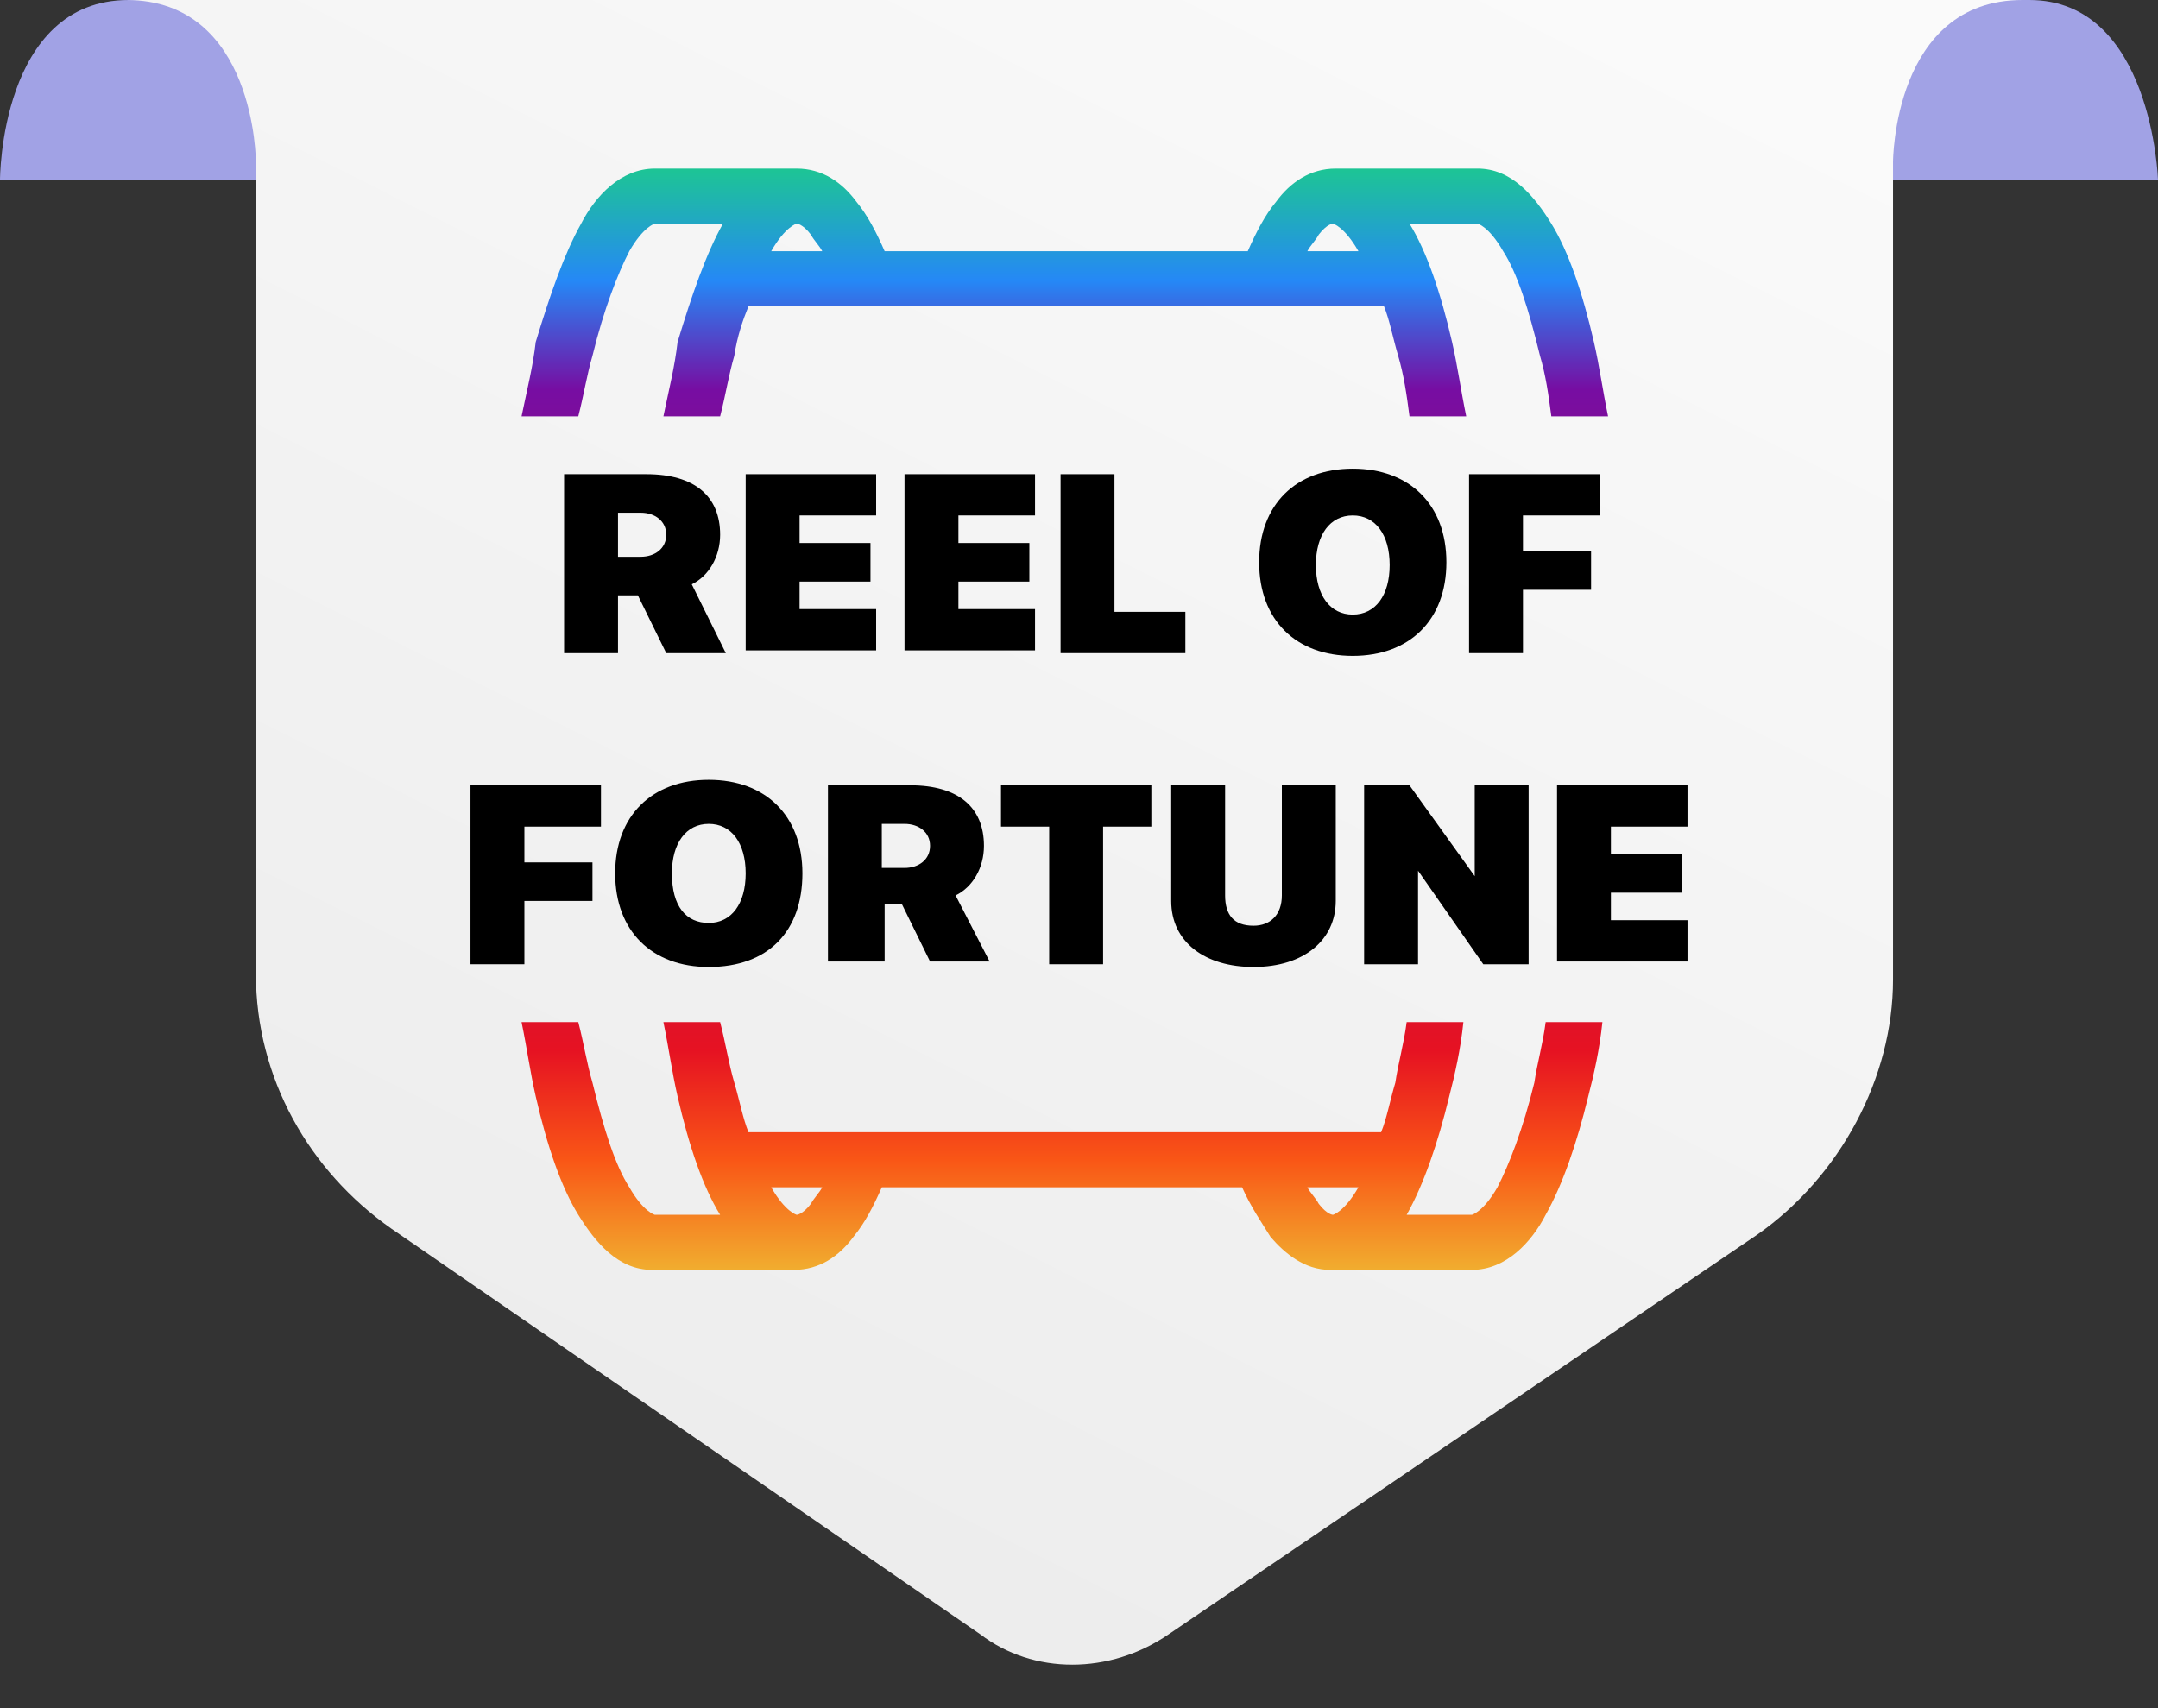 <svg width="48" height="38" viewBox="0 0 48 38" fill="none" xmlns="http://www.w3.org/2000/svg">
<rect x="0" y="0" width="48" height="38" fill="#333333" stroke="none"/>
<g clip-path="url(#clip0_109_11849)">
<g clip-path="url(#clip1_109_11849)">
<path d="M2.862 -3.94611e-06L45.138 -2.50185e-07C47.87 -1.13721e-08 48 4 48 4L-3.49691e-07 4C-3.49691e-07 4 0 -4.19629e-06 2.862 -3.94611e-06Z" fill="#A1A2E5"/>
<path d="M25.995 36.356L39.093 27.462C40.927 26.173 42.106 23.982 42.106 21.791L42.106 3.609C42.106 3.609 42.106 -2.66488e-07 44.987 -1.45649e-08C47.345 1.91554e-07 23.899 -1.85818e-06 23.899 -1.85818e-06C23.899 -1.85818e-06 -0.464 -3.98808e-06 2.81 -3.7018e-06C5.692 -3.44988e-06 5.692 3.609 5.692 3.609L5.692 21.662C5.692 23.982 6.871 26.044 8.705 27.333L21.803 36.356C22.982 37.258 24.685 37.258 25.995 36.356Z" fill="url(#paint0_linear_109_11849)"/>
<path fill-rule="evenodd" clip-rule="evenodd" d="M12.863 22.738H11.601C11.727 23.35 11.79 23.84 11.916 24.391C12.168 25.494 12.484 26.413 12.863 27.025C13.241 27.637 13.746 28.25 14.503 28.25H17.658C18.226 28.25 18.668 27.944 18.983 27.515C19.236 27.209 19.425 26.841 19.614 26.413H27.628C27.817 26.841 28.07 27.209 28.259 27.515C28.575 27.883 29.016 28.25 29.584 28.25H32.739C33.497 28.25 34.065 27.637 34.38 27.025C34.759 26.351 35.074 25.433 35.327 24.391C35.453 23.901 35.579 23.35 35.642 22.738H34.38C34.317 23.227 34.191 23.656 34.128 24.085C33.875 25.126 33.56 25.922 33.307 26.413C32.992 26.964 32.739 27.025 32.739 27.025H31.288C31.667 26.351 31.982 25.433 32.235 24.391C32.361 23.901 32.487 23.35 32.55 22.738H31.288C31.225 23.227 31.099 23.656 31.036 24.085C30.909 24.514 30.846 24.881 30.72 25.188H16.649C16.523 24.881 16.459 24.514 16.333 24.085C16.207 23.656 16.144 23.227 16.018 22.738H14.756C14.882 23.35 14.945 23.84 15.071 24.391C15.323 25.494 15.639 26.413 16.018 27.025H14.566C14.566 27.025 14.314 26.964 13.998 26.413C13.683 25.922 13.431 25.126 13.178 24.085C13.052 23.656 12.989 23.227 12.863 22.738ZM14.756 9.262H16.018C16.144 8.773 16.207 8.344 16.333 7.915C16.396 7.486 16.523 7.119 16.649 6.812H30.783C30.909 7.119 30.973 7.486 31.099 7.915C31.225 8.344 31.288 8.773 31.351 9.262H32.613C32.487 8.65 32.424 8.16 32.298 7.609C32.045 6.506 31.73 5.588 31.351 4.975H32.866C32.866 4.975 33.118 5.036 33.434 5.588C33.749 6.077 34.001 6.874 34.254 7.915C34.38 8.344 34.443 8.773 34.506 9.262H35.768C35.642 8.65 35.579 8.16 35.453 7.609C35.2 6.506 34.885 5.588 34.506 4.975C34.128 4.362 33.623 3.75 32.866 3.75H29.71C29.143 3.75 28.701 4.056 28.386 4.485C28.133 4.791 27.944 5.159 27.754 5.588H19.677C19.488 5.159 19.299 4.791 19.047 4.485C18.731 4.056 18.289 3.75 17.721 3.75H14.566C13.809 3.75 13.241 4.362 12.926 4.975C12.547 5.649 12.232 6.567 11.916 7.609C11.853 8.16 11.727 8.65 11.601 9.262H12.863C12.989 8.773 13.052 8.344 13.178 7.915C13.431 6.874 13.746 6.077 13.998 5.588C14.314 5.036 14.566 4.975 14.566 4.975H16.081C15.702 5.649 15.387 6.567 15.071 7.609C15.008 8.16 14.882 8.65 14.756 9.262ZM17.721 4.975C17.721 4.975 17.848 4.975 18.037 5.22C18.1 5.343 18.226 5.465 18.289 5.588H17.154C17.469 5.036 17.721 4.975 17.721 4.975ZM17.154 26.413H18.289C18.226 26.535 18.1 26.657 18.037 26.78C17.848 27.025 17.721 27.025 17.721 27.025C17.721 27.025 17.469 26.964 17.154 26.413ZM29.332 26.78C29.269 26.657 29.143 26.535 29.079 26.413H30.215C29.9 26.964 29.648 27.025 29.648 27.025C29.648 27.025 29.521 27.025 29.332 26.78ZM30.215 5.588C29.9 5.036 29.648 4.975 29.648 4.975C29.648 4.975 29.521 4.975 29.332 5.22C29.269 5.343 29.143 5.465 29.079 5.588H30.215Z" fill="url(#paint1_linear_109_11849)"/>
<path d="M34.633 21.451V17.47H37.535V18.389H35.831V19.001H37.409V19.859H35.831V20.471H37.535V21.39H34.633V21.451Z" fill="black"/>
<path d="M30.342 21.451V17.47H31.351L32.802 19.491V17.47H34.001V21.451H32.992L31.541 19.369V21.451H30.342Z" fill="black"/>
<path d="M27.881 21.512C26.808 21.512 26.051 20.961 26.051 20.043V17.47H27.25V19.92C27.25 20.349 27.439 20.594 27.881 20.594C28.259 20.594 28.512 20.349 28.512 19.92V17.47H29.711V20.043C29.711 20.9 29.017 21.512 27.881 21.512Z" fill="black"/>
<path d="M23.337 21.451V18.389H22.265V17.47H25.609V18.389H24.536V21.451H23.337Z" fill="black"/>
<path d="M18.416 21.451V17.47H20.245C21.318 17.47 21.886 17.96 21.886 18.817C21.886 19.308 21.634 19.736 21.255 19.92L22.012 21.39H20.687L20.056 20.104H19.677V21.39H18.416V21.451ZM19.614 19.308H20.119C20.435 19.308 20.687 19.124 20.687 18.817C20.687 18.511 20.435 18.328 20.119 18.328H19.614V19.308Z" fill="black"/>
<path d="M15.765 21.512C14.503 21.512 13.683 20.716 13.683 19.43C13.683 18.144 14.503 17.348 15.765 17.348C17.027 17.348 17.848 18.144 17.848 19.43C17.848 20.716 17.091 21.512 15.765 21.512ZM15.765 20.532C16.27 20.532 16.586 20.104 16.586 19.43C16.586 18.756 16.27 18.328 15.765 18.328C15.261 18.328 14.945 18.756 14.945 19.43C14.945 20.165 15.261 20.532 15.765 20.532Z" fill="black"/>
<path d="M10.465 21.451V17.47H13.367V18.389H11.664V19.185H13.178V20.043H11.664V21.451H10.465Z" fill="black"/>
<path d="M32.676 14.53V10.549H35.579V11.467H33.875V12.264H35.39V13.121H33.875V14.53H32.676Z" fill="black"/>
<path d="M30.089 14.591C28.827 14.591 28.007 13.795 28.007 12.509C28.007 11.223 28.827 10.426 30.089 10.426C31.351 10.426 32.172 11.223 32.172 12.509C32.172 13.795 31.351 14.591 30.089 14.591ZM30.089 13.672C30.594 13.672 30.91 13.244 30.91 12.57C30.91 11.896 30.594 11.467 30.089 11.467C29.585 11.467 29.269 11.896 29.269 12.57C29.269 13.244 29.585 13.672 30.089 13.672Z" fill="black"/>
<path d="M23.59 14.53V10.549H24.789V13.611H26.366V14.53H23.59Z" fill="black"/>
<path d="M20.119 14.53V10.549H23.022V11.467H21.318V12.08H22.896V12.938H21.318V13.55H23.022V14.469H20.119V14.53Z" fill="black"/>
<path d="M16.586 14.53V10.549H19.488V11.467H17.785V12.08H19.362V12.938H17.785V13.55H19.488V14.469H16.586V14.53Z" fill="black"/>
<path d="M12.547 14.53V10.549H14.377C15.45 10.549 16.018 11.039 16.018 11.896C16.018 12.386 15.765 12.815 15.387 12.999L16.144 14.53H14.819L14.188 13.244H13.746V14.53H12.547ZM13.746 12.386H14.251C14.567 12.386 14.819 12.203 14.819 11.896C14.819 11.59 14.567 11.406 14.251 11.406H13.746V12.386Z" fill="black"/>
</g>
</g>
<defs>
<linearGradient id="paint0_linear_109_11849" x1="36.142" y1="-3.59536e-07" x2="16.36" y2="39.459" gradientUnits="userSpaceOnUse">
<stop stop-color="#FAFAFA"/>
<stop offset="1" stop-color="#EBEBEB"/>
</linearGradient>
<linearGradient id="paint1_linear_109_11849" x1="23.693" y1="3.75" x2="23.693" y2="28.25" gradientUnits="userSpaceOnUse">
<stop stop-color="#1DC594"/>
<stop offset="0.102" stop-color="#2588F6"/>
<stop offset="0.201" stop-color="#770DA2"/>
<stop offset="0.801" stop-color="#E61222"/>
<stop offset="0.9" stop-color="#F95616"/>
<stop offset="1" stop-color="#F1AD2F"/>
</linearGradient>
<clipPath id="clip0_109_11849">
<rect width="48" height="38" fill="white" transform="matrix(-1 -8.74228e-08 -8.74228e-08 1 48 0)"/>
</clipPath>
<clipPath id="clip1_109_11849">
<rect width="48" height="38" fill="white" transform="matrix(-1 -8.74228e-08 -8.74228e-08 1 48 0)"/>
</clipPath>
</defs>
</svg>

